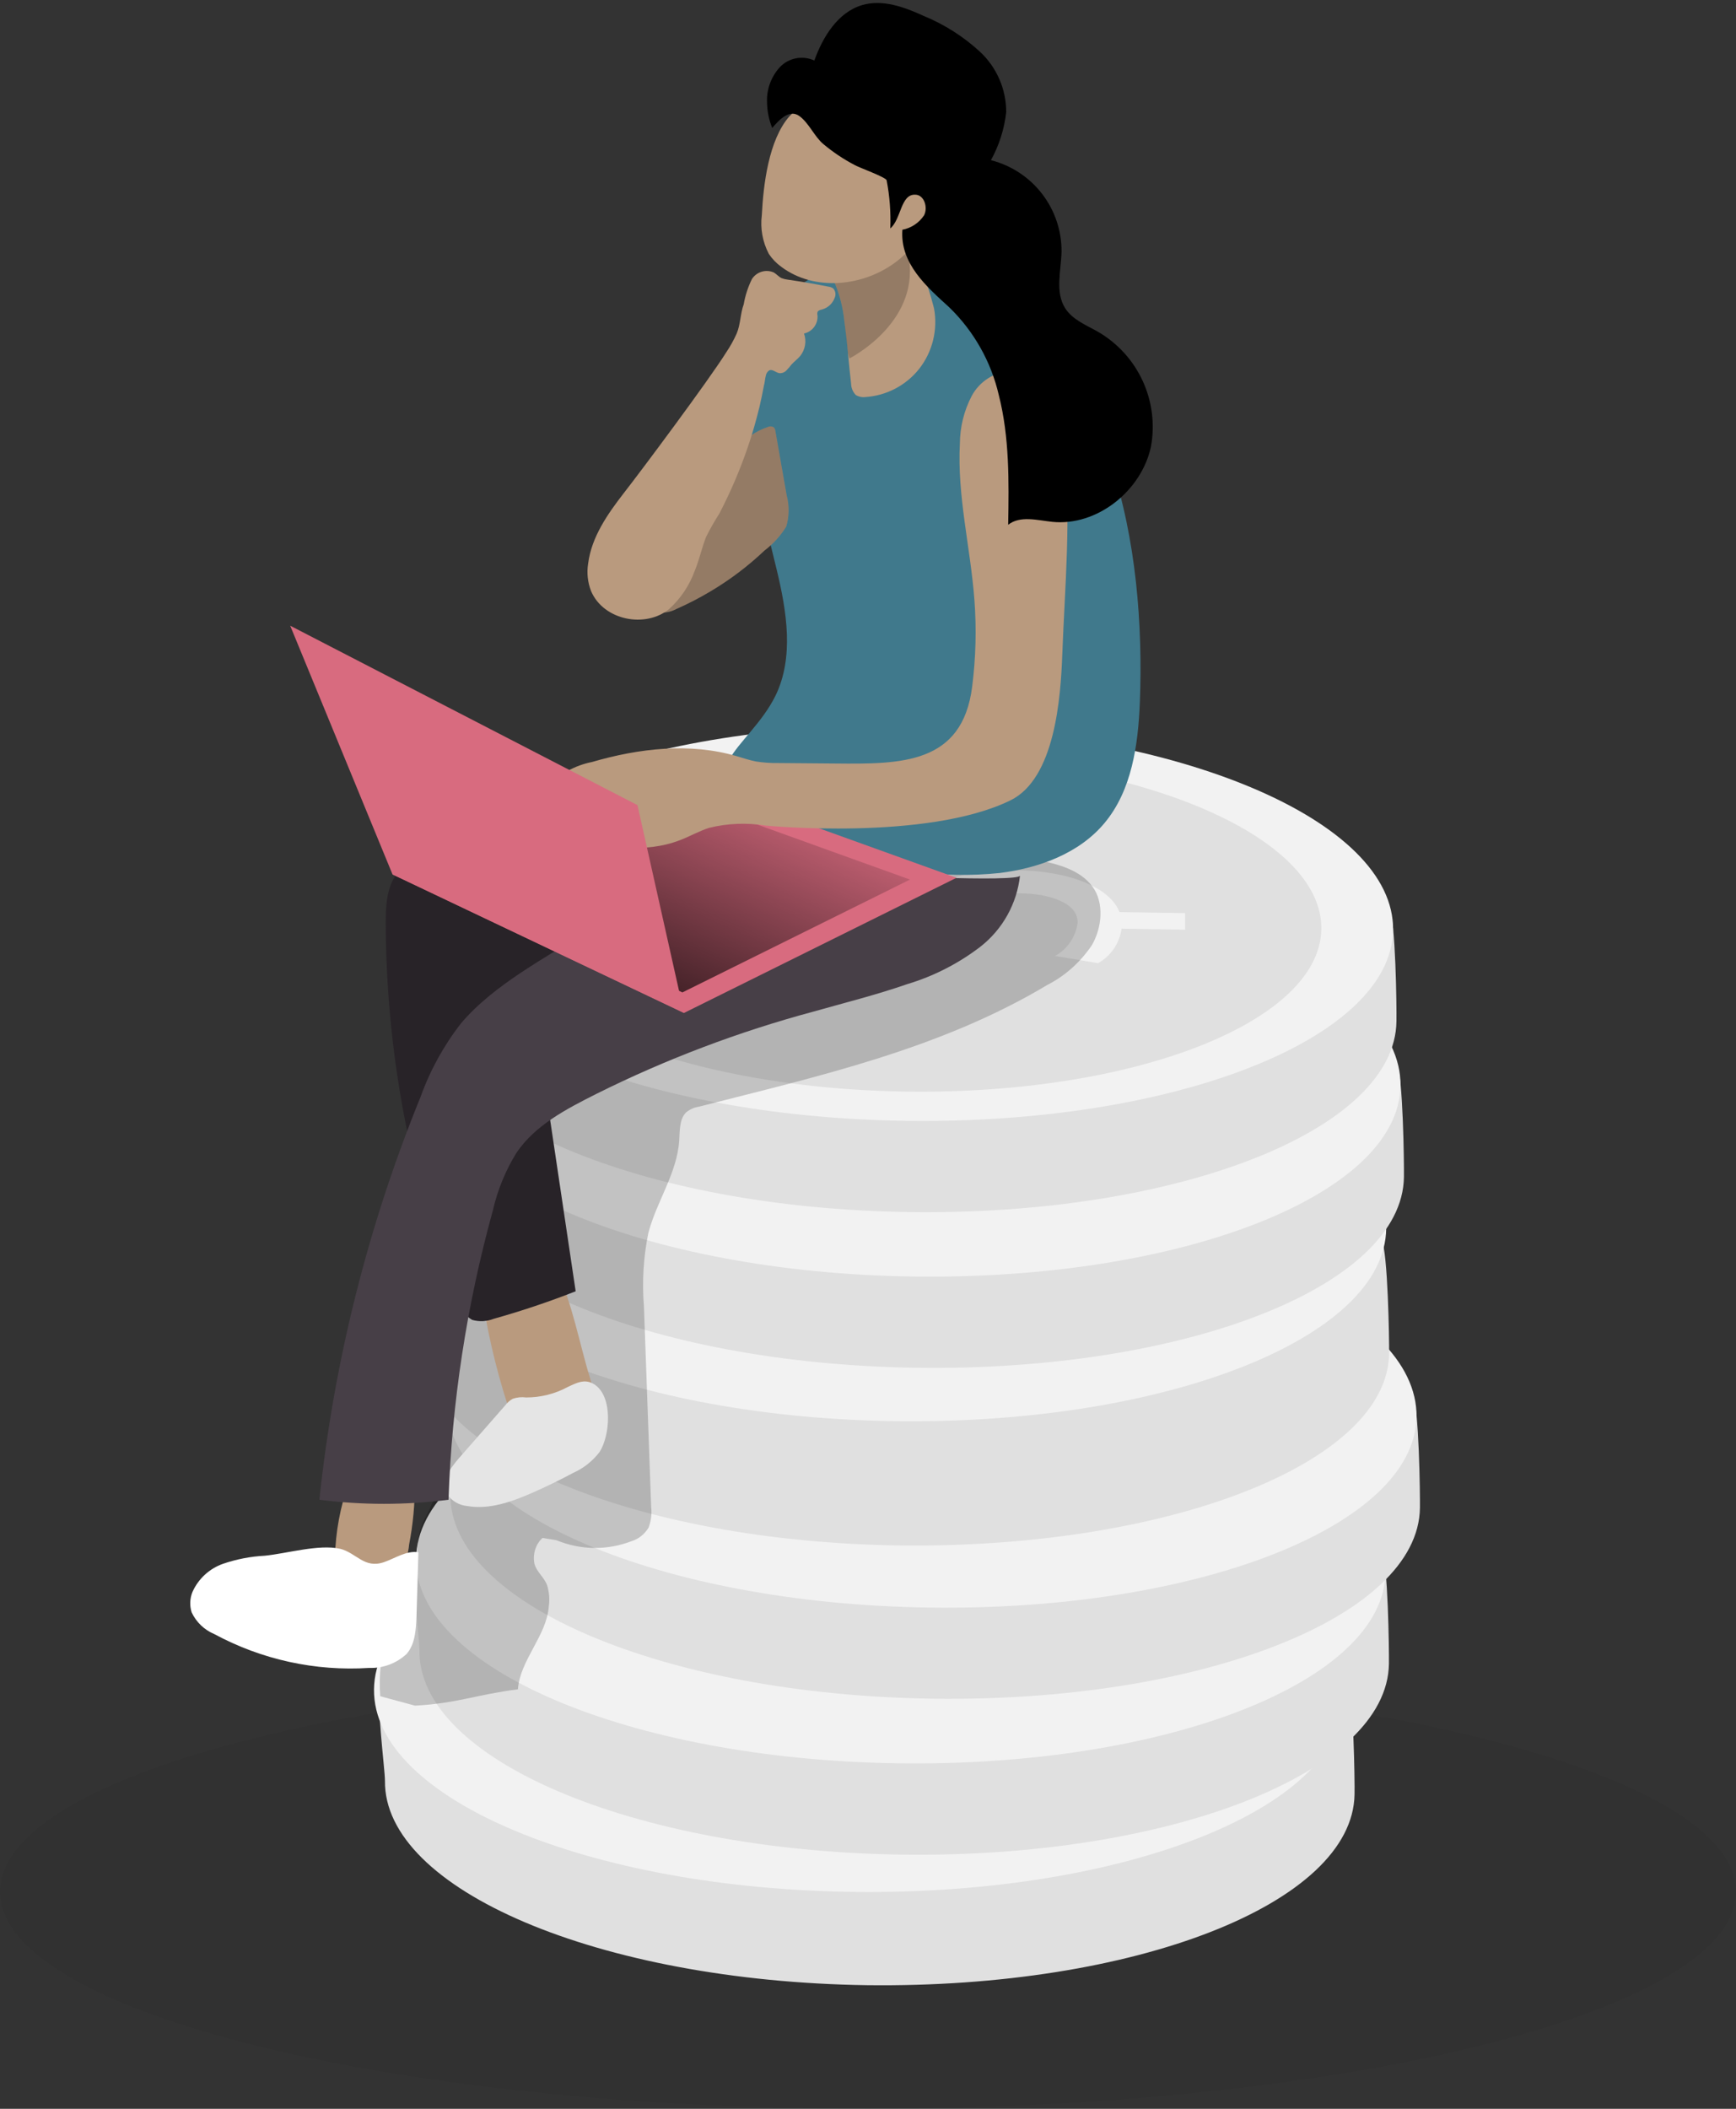 <svg width="224" height="272" viewBox="0 0 224 272" fill="none" xmlns="http://www.w3.org/2000/svg">
<rect x="0" y="0" width="224" height="272" fill="#333333" stroke="none"/>
<path opacity="0.39" d="M112 272C173.856 272 224 259.464 224 244C224 228.536 173.856 216 112 216C50.144 216 0 228.536 0 244C0 259.464 50.144 272 112 272Z" fill="black" fill-opacity="0.1"/>
<path d="M111.868 256.056C77.333 255.56 49.489 243.735 49.671 229.673C49.671 228.101 48.461 219.25 49.175 217.848C54.62 206.011 81.847 204.548 112.582 205.055C142.834 205.491 168.185 205.055 173.848 216.723C174.659 218.392 174.816 229.746 174.78 231.438C174.562 245.537 146.404 256.479 111.868 256.056Z" fill="#E0E0E0"/>
<path d="M173.35 219.15C173.49 205.067 145.601 193.372 111.058 193.029C76.515 192.686 48.399 203.823 48.259 217.906C48.118 231.989 76.007 243.683 110.55 244.027C145.093 244.37 173.21 233.232 173.35 219.15Z" fill="#F2F2F2"/>
<path d="M116.306 239.214C81.758 238.719 53.914 226.918 54.12 212.819C54.12 211.26 52.91 202.397 53.624 200.994C59.069 189.169 86.296 187.779 117.032 188.202C147.283 188.649 172.622 188.202 178.273 199.87C179.108 201.538 179.241 212.892 179.217 214.585C179.036 228.647 150.841 239.698 116.306 239.214Z" fill="#E0E0E0"/>
<path d="M178.771 202.832C178.973 188.75 151.135 176.934 116.594 176.44C82.053 175.946 53.888 186.961 53.687 201.043C53.485 215.125 81.322 226.941 115.863 227.435C150.405 227.929 178.569 216.914 178.771 202.832Z" fill="#F2F2F2"/>
<path d="M120.306 219.103C85.758 218.607 57.914 206.807 58.12 192.72C58.12 191.161 56.91 182.298 57.624 180.895C63.069 169.058 90.296 167.68 121.032 168.103C151.283 168.538 176.622 168.103 182.273 179.771C183.108 181.439 183.241 192.793 183.217 194.486C183.036 208.584 154.841 219.599 120.306 219.103Z" fill="#E0E0E0"/>
<path d="M182.773 182.745C182.975 168.663 155.137 156.847 120.596 156.353C86.055 155.859 57.89 166.874 57.688 180.956C57.487 195.038 85.324 206.854 119.865 207.348C154.407 207.842 182.571 196.827 182.773 182.745Z" fill="#F2F2F2"/>
<path d="M116.378 199.344C81.83 198.921 53.962 187.156 54.12 173.082C54.12 171.522 52.91 162.672 53.599 161.257C59.02 149.42 86.271 147.957 116.971 148.332C147.222 148.706 172.634 148.211 178.273 159.867C179.084 161.535 179.265 172.889 179.241 174.581C179.059 188.68 150.925 199.683 116.378 199.344Z" fill="#E0E0E0"/>
<path d="M178.866 158.435C179.007 144.353 151.118 132.658 116.575 132.315C82.032 131.971 53.916 143.109 53.775 157.192C53.635 171.275 81.524 182.969 116.067 183.313C150.61 183.656 178.726 172.518 178.866 158.435Z" fill="#F2F2F2"/>
<path d="M118.242 176.419C83.694 175.924 55.85 164.123 56.068 150.024C56.068 148.465 54.858 139.614 55.572 138.199C61.017 126.374 88.244 124.996 118.968 125.407C149.22 125.854 174.558 125.407 180.222 137.087C181.044 138.743 181.178 150.109 181.153 151.802C180.972 165.936 152.789 176.915 118.242 176.419Z" fill="#E0E0E0"/>
<path d="M180.705 140.046C180.907 125.964 153.07 114.148 118.529 113.654C83.987 113.16 55.823 124.175 55.621 138.257C55.419 152.339 83.257 164.155 117.798 164.649C152.339 165.143 180.504 154.128 180.705 140.046Z" fill="#F2F2F2"/>
<path d="M117.274 156.336C82.739 155.84 54.895 144.039 55.1 129.941C55.1 128.381 53.89 119.518 54.604 118.116C60.05 106.291 87.276 104.912 118.012 105.323C148.264 105.771 173.591 105.323 179.254 116.991C180.089 118.66 180.222 130.026 180.186 131.718C180.053 145.805 151.822 156.832 117.274 156.336Z" fill="#E0E0E0"/>
<path d="M179.75 119.965C179.952 105.883 152.115 94.067 117.573 93.573C83.032 93.079 54.868 104.095 54.666 118.177C54.464 132.258 82.302 144.075 116.843 144.569C151.384 145.063 179.549 134.047 179.75 119.965Z" fill="#F2F2F2"/>
<path d="M170.494 119.833C170.666 107.834 146.948 97.766 117.519 97.345C88.09 96.924 64.093 106.31 63.922 118.309C63.75 130.308 87.467 140.376 116.896 140.796C146.326 141.217 170.322 131.832 170.494 119.833Z" fill="#E0E0E0"/>
<path d="M83.597 116.532L92.068 116.653C92.238 115.542 92.673 114.489 93.337 113.582C94 112.675 94.872 111.941 95.879 111.442L101.53 112.336C100.556 112.79 99.709 113.476 99.063 114.334C98.418 115.193 97.993 116.197 97.828 117.257C97.828 119.676 101.252 121.429 106.044 121.477C107.906 121.629 109.778 121.372 111.529 120.724C113.281 120.077 114.87 119.054 116.184 117.729C118.064 115.769 120.363 114.258 122.909 113.31C125.454 112.361 128.182 112 130.887 112.252C137.905 112.252 143.23 114.464 144.452 117.644L152.922 117.777V119.917L144.718 119.784C144.592 120.709 144.253 121.592 143.728 122.364C143.203 123.136 142.506 123.776 141.693 124.234L136.139 123.303C136.931 122.861 137.608 122.239 138.115 121.487C138.621 120.735 138.943 119.874 139.055 118.974C139.055 116.375 135.219 115.274 131.794 115.226C129.971 115.128 128.15 115.45 126.472 116.167C124.793 116.884 123.302 117.977 122.114 119.361C118.484 122.856 114.079 124.573 106.468 124.573C99.764 124.573 93.435 122.493 92.152 118.926L83.488 118.781L83.597 116.532Z" fill="#F2F2F2"/>
<path d="M140.852 121.965C142.212 119.686 142.512 116.405 140.938 114.319C137.832 110.195 129.681 110.882 125.182 109.64C120.191 108.241 115.018 109.049 110.969 112.92C109.898 113.994 108.902 115.236 107.756 116.261C106.075 117.632 104.247 118.758 102.315 119.613L69.84 135.833C67.109 137.208 64.088 138.921 63.221 142.141C62.853 144.069 62.916 146.071 63.403 147.965L58.804 169.416C57.034 178.891 57.034 184.377 57.476 191.359C55.91 193.012 55.938 193.783 54.821 195.847C53.295 198.664 54.019 202.262 53.553 204.459C50.395 208.315 48.625 213.301 49.067 218.787L53.553 220C59.042 219.697 61.36 218.595 66.826 217.891C67.095 214.134 70.531 210.992 70.808 207.22C70.944 206.294 70.869 205.344 70.591 204.459C70.22 203.452 69.279 202.783 68.966 201.736C68.838 201.122 68.867 200.48 69.05 199.884C69.234 199.289 69.564 198.764 70.001 198.37L71.8 198.664C74.935 199.954 78.368 199.992 81.525 198.772C82.393 198.503 83.15 197.902 83.668 197.072C84.006 196.23 84.128 195.299 84.021 194.383L83.089 168.515C82.831 165.341 83.022 162.142 83.657 159.036C84.728 154.936 87.352 151.366 87.641 147.109C87.716 145.903 87.652 144.348 88.519 143.491C88.993 143.101 89.545 142.848 90.126 142.756C105.517 138.824 121.273 135.351 135.197 127.006C137.42 125.872 139.362 124.141 140.852 121.965Z" fill="black" fill-opacity="0.2"/>
<path d="M76.168 177.87C76.797 179.926 77.378 182.344 76.168 184.073C75.58 184.809 74.801 185.369 73.917 185.693C72.889 186.199 71.738 186.403 70.598 186.281C69.458 186.159 68.377 185.716 67.479 185.004C66.532 183.956 65.862 182.689 65.531 181.316C63.906 176.304 62.732 171.157 62.022 165.936C61.918 165.455 61.943 164.954 62.094 164.485C62.356 163.979 62.783 163.578 63.304 163.349C66.051 161.874 70.335 160.689 71.872 163.965C73.868 168.161 74.776 173.372 76.168 177.87Z" fill="#B99A7E"/>
<path d="M43.218 200.928C43.166 201.311 43.208 201.701 43.339 202.065C43.542 202.431 43.844 202.732 44.21 202.935C45.335 203.723 46.661 204.176 48.034 204.241C48.725 204.268 49.413 204.134 50.044 203.849C50.674 203.563 51.229 203.134 51.664 202.597C52.302 201.578 52.688 200.421 52.789 199.223C53.288 196.641 53.535 194.018 53.527 191.388C53.544 191.204 53.523 191.018 53.467 190.842C53.411 190.665 53.32 190.502 53.201 190.36C53.002 190.212 52.769 190.116 52.523 190.082C50.369 189.635 46.122 188.498 45.033 191.158C43.908 194.297 43.295 197.595 43.218 200.928Z" fill="#B99A7E"/>
<path d="M67.89 180.252C67.308 180.172 66.716 180.23 66.16 180.422C65.781 180.633 65.451 180.921 65.192 181.268L59.25 188.051C58.101 189.357 56.83 191.158 57.689 192.706C57.973 193.137 58.35 193.498 58.791 193.764C59.233 194.029 59.729 194.193 60.243 194.242C63.074 194.75 65.942 193.734 68.592 192.585C70.419 191.787 72.222 190.905 73.989 189.961C75.32 189.361 76.481 188.439 77.365 187.277C78.721 185.173 79.12 180.143 76.7 178.572C75.49 177.786 74.425 178.354 73.263 178.898C71.613 179.789 69.766 180.254 67.89 180.252Z" fill="white"/>
<path d="M34.166 200.662C32.332 200.757 30.519 201.107 28.781 201.702C27.912 202.007 27.114 202.486 26.436 203.11C25.757 203.734 25.213 204.489 24.837 205.329C24.493 206.168 24.455 207.101 24.728 207.965C25.321 209.231 26.365 210.232 27.656 210.77C33.769 214.069 40.689 215.582 47.622 215.135C49.411 215.199 51.152 214.551 52.463 213.334C53.588 212.04 53.673 210.154 53.745 208.425L53.987 200.215C52.438 199.973 51.011 200.989 49.534 201.496C46.993 202.367 45.989 200.287 43.883 199.767C41.124 199.151 36.974 200.384 34.166 200.662Z" fill="white"/>
<path d="M67.89 180.252C67.308 180.172 66.716 180.23 66.16 180.422C65.781 180.633 65.451 180.921 65.192 181.268L59.25 188.051C58.101 189.357 56.83 191.158 57.689 192.706C57.973 193.137 58.35 193.498 58.791 193.764C59.233 194.029 59.729 194.193 60.243 194.242C63.074 194.75 65.942 193.734 68.592 192.585C70.419 191.787 72.222 190.905 73.989 189.961C75.32 189.361 76.481 188.439 77.365 187.277C78.721 185.173 79.12 180.143 76.7 178.572C75.49 177.786 74.425 178.354 73.263 178.898C71.613 179.789 69.766 180.254 67.89 180.252Z" fill="url(#paint0_linear)" fill-opacity="0.1"/>
<path d="M34.166 200.662C32.332 200.757 30.519 201.107 28.781 201.702C27.912 202.007 27.114 202.486 26.436 203.11C25.757 203.734 25.213 204.489 24.837 205.329C24.493 206.168 24.455 207.101 24.728 207.965C25.321 209.231 26.365 210.232 27.656 210.77C33.769 214.069 40.689 215.582 47.622 215.135C49.411 215.199 51.152 214.551 52.463 213.334C53.588 212.04 53.673 210.154 53.745 208.425L53.987 200.215C52.438 199.973 51.011 200.989 49.534 201.496C46.993 202.367 45.989 200.287 43.883 199.767C41.124 199.151 36.974 200.384 34.166 200.662Z" fill="url(#paint1_linear)"/>
<path d="M56.116 110.015C54.361 110.373 52.74 111.21 51.433 112.433C49.908 114.15 49.775 116.689 49.775 118.999C49.815 135.584 52.899 152.022 58.875 167.496C59.166 168.646 59.901 169.633 60.92 170.241C61.833 170.505 62.808 170.458 63.691 170.108C67.279 169.103 70.813 167.917 74.279 166.553L69.584 135.031C69.365 134.154 69.415 133.231 69.73 132.383C70.071 131.772 70.557 131.253 71.145 130.872C76.501 126.914 82.166 123.392 88.086 120.341C92.781 117.922 98.166 115.166 99.461 109.979C99.721 109.107 99.772 108.187 99.611 107.292C99.449 106.397 99.078 105.553 98.529 104.828C97.788 104.081 96.909 103.485 95.94 103.075C92.818 101.515 88.885 99.508 85.291 99.882C82.423 100.185 81.322 101.865 78.914 103.111C72.174 106.605 63.34 107.899 56.116 110.015Z" fill="#282328"/>
<path d="M59.481 131.997C57.258 134.854 55.502 138.045 54.278 141.452C47.496 158.082 43.097 175.585 41.209 193.444C46.741 194.145 52.34 194.145 57.872 193.444C58.307 180.825 60.228 168.301 63.595 156.13C64.19 153.52 65.208 151.025 66.608 148.743C69.028 145.115 73.119 143.024 77.003 141.065C85.941 136.618 95.301 133.074 104.943 130.485C109.009 129.336 113.111 128.309 117.044 126.942C120.467 125.919 123.674 124.28 126.507 122.106C127.928 120.994 129.112 119.61 129.989 118.034C130.866 116.457 131.419 114.722 131.613 112.929C131.553 113.836 111.405 112.844 109.53 112.639C103.213 111.962 95.759 108.286 89.515 110.873C84.675 112.905 80.161 117.137 75.769 120.063C70.372 123.617 63.789 126.918 59.481 131.997Z" fill="#473F47"/>
<path d="M106.94 109.398C104.027 108.257 101.197 106.916 98.469 105.384C88.099 99.592 96.594 96.739 100.055 89.75C102.475 84.805 101.519 78.868 100.224 73.5C97.973 64.056 94.96 54.287 97.138 44.831C97.421 43.3 98.023 41.846 98.905 40.563C99.538 39.772 100.265 39.061 101.071 38.447C103.259 36.546 105.771 35.055 108.489 34.046C113.716 32.329 119.513 33.587 124.426 36.09C143.726 45.908 147.84 70.743 147.078 90.584C146.86 96.098 146.037 101.938 142.528 106.146C139.237 110.099 134.058 111.961 129.012 112.602C121.502 113.385 113.916 112.284 106.94 109.398Z" fill="#40798C"/>
<path d="M88.257 130.654L123.421 113.219L82.714 98.564L50.648 112.784L88.257 130.654Z" fill="#D86B7F"/>
<path d="M88.051 128.006L117.419 113.449L83.428 101.212L56.649 113.086L88.051 128.006Z" fill="url(#paint2_linear)" fill-opacity="0.7"/>
<path d="M87.251 78.558C86.562 78.927 85.776 79.074 85 78.981C85.132 75.662 85.832 72.391 87.069 69.308C88.34 66.624 90.409 64.399 92.127 61.968C93.037 60.565 94.019 59.209 95.068 57.906C96.103 56.573 97.515 55.583 99.121 55.065C99.245 55.009 99.382 54.989 99.516 55.006C99.651 55.023 99.778 55.077 99.884 55.161C99.973 55.277 100.027 55.415 100.041 55.56L101.505 63.891C101.861 65.217 101.84 66.615 101.445 67.929C100.705 69.119 99.753 70.164 98.638 71.013C96.497 73.041 94.135 74.821 91.595 76.321C90.194 77.153 88.743 77.9 87.251 78.558Z" fill="#B99A7E"/>
<path d="M87.251 78.558C86.562 78.927 85.776 79.074 85 78.981C85.132 75.662 85.832 72.391 87.069 69.308C88.34 66.624 90.409 64.399 92.127 61.968C93.037 60.565 94.019 59.209 95.068 57.906C96.103 56.573 97.515 55.583 99.121 55.065C99.245 55.009 99.382 54.989 99.516 55.006C99.651 55.023 99.778 55.077 99.884 55.161C99.973 55.277 100.027 55.415 100.041 55.56L101.505 63.891C101.861 65.217 101.84 66.615 101.445 67.929C100.705 69.119 99.753 70.164 98.638 71.013C96.497 73.041 94.135 74.821 91.595 76.321C90.194 77.153 88.743 77.9 87.251 78.558Z" fill="url(#paint3_linear)" fill-opacity="0.2"/>
<path d="M118.593 47.588C117.751 48.645 116.697 49.513 115.498 50.138C114.3 50.763 112.984 51.13 111.635 51.216C111.213 51.267 110.787 51.173 110.425 50.95C110.045 50.556 109.828 50.033 109.82 49.487C109.699 48.398 109.542 46.996 109.421 45.605C109.3 44.215 109.082 42.51 108.937 41.325C108.611 38.17 107.413 35.168 105.476 32.656C105.083 32.106 104.623 31.607 104.108 31.169C100.769 28.158 114.37 29.343 116.209 25.256C118.278 27.916 118.097 31.676 119.004 34.929C119.593 36.514 120.098 38.128 120.517 39.765C120.771 41.131 120.73 42.535 120.398 43.884C120.067 45.233 119.451 46.496 118.593 47.588Z" fill="#B99A7E"/>
<path d="M109.602 46.234L109.421 45.593C109.239 44.046 109.082 42.498 108.937 41.313C108.611 38.158 107.413 35.156 105.476 32.644L105.379 32.305C105.379 32.305 116.161 25.244 117.31 33.514C118.46 41.785 109.602 46.234 109.602 46.234Z" fill="url(#paint4_linear)" fill-opacity="0.2"/>
<path d="M98.3 27.747C98.081 29.469 98.398 31.216 99.207 32.752C99.637 33.395 100.178 33.956 100.804 34.409C105.088 37.637 111.526 36.984 115.785 33.647C120.045 30.31 122.247 24.76 122.477 19.331C122.586 16.502 122.138 13.467 120.238 11.399C119.184 10.379 117.891 9.638 116.477 9.245C115.063 8.852 113.573 8.82 112.143 9.151C108.226 10.05 104.659 12.076 101.881 14.979C99.171 18.026 98.493 23.878 98.3 27.747Z" fill="#B99A7E"/>
<path d="M137.07 55.992C137.167 56.596 137.24 57.201 137.3 57.805C138.256 66.741 137.397 75.543 137.07 84.406C136.865 89.919 136.151 100.414 130.379 103.232C119.585 108.516 98.772 106.484 98.772 106.484C96.356 106.094 93.887 106.192 91.511 106.774C90.216 107.186 89.03 107.875 87.76 108.358C83.21 110.136 78.079 109.241 73.336 108.358C72.507 108.254 71.708 107.983 70.988 107.56C69.125 106.351 69.209 103.292 70.601 101.515C72.138 99.854 74.164 98.724 76.385 98.286C82.436 96.521 89.03 95.747 95.105 97.549C95.904 97.779 96.702 98.057 97.525 98.214C98.481 98.367 99.449 98.435 100.417 98.419L107.774 98.48C116.245 98.564 124.171 98.601 125.441 88.565C125.913 84.856 126.01 81.109 125.732 77.381C125.224 70.634 123.493 63.96 123.856 57.213C123.869 55.083 124.388 52.986 125.369 51.095C125.865 50.162 126.594 49.373 127.484 48.804C128.374 48.234 129.396 47.903 130.451 47.842C131.555 47.93 132.616 48.305 133.531 48.928C134.446 49.551 135.182 50.402 135.667 51.397C136.399 52.835 136.874 54.39 137.07 55.992Z" fill="#B99A7E"/>
<path d="M98.82 48.435C98.844 48.296 98.898 48.163 98.977 48.047C99.056 47.93 99.16 47.831 99.28 47.758C99.704 47.6 100.103 48.06 100.563 48.132C100.731 48.145 100.899 48.12 101.056 48.059C101.213 47.998 101.354 47.904 101.47 47.782C101.704 47.542 101.923 47.288 102.124 47.02C102.475 46.633 102.91 46.319 103.249 45.92C103.571 45.518 103.786 45.041 103.873 44.533C103.96 44.025 103.916 43.504 103.745 43.018C104.264 42.904 104.724 42.608 105.043 42.185C105.363 41.761 105.52 41.238 105.488 40.708C105.446 40.554 105.446 40.391 105.488 40.237C105.597 40.019 105.863 39.971 106.093 39.91C106.461 39.805 106.798 39.615 107.078 39.354C107.358 39.093 107.572 38.77 107.702 38.411C107.792 38.213 107.821 37.992 107.787 37.778C107.752 37.563 107.656 37.362 107.509 37.202C107.325 37.076 107.113 36.997 106.891 36.972C105.137 36.622 103.382 36.319 101.616 36.065C101.351 36.032 101.09 35.968 100.841 35.872C100.466 35.691 100.2 35.352 99.849 35.147C99.352 34.926 98.793 34.892 98.273 35.049C97.753 35.207 97.308 35.546 97.017 36.005C96.513 37.029 96.159 38.121 95.965 39.245C95.517 40.455 95.565 41.809 95.057 43.018C94.68 43.861 94.231 44.67 93.714 45.436C91.451 49.063 82.496 61.046 80.512 63.573C78.394 66.305 76.325 69.268 75.889 72.689C75.697 73.883 75.826 75.106 76.264 76.232C77.874 80.029 83.295 81.069 86.356 78.542C87.845 77.182 88.979 75.481 89.66 73.584C90.241 72.169 90.555 70.682 91.1 69.268C91.623 68.222 92.201 67.205 92.83 66.221C94.248 63.493 95.462 60.664 96.461 57.757C97.066 56.004 97.574 54.226 98.01 52.425C98.215 51.518 98.409 50.611 98.578 49.692C98.675 49.426 98.699 48.882 98.82 48.435Z" fill="#B99A7E"/>
<path d="M37.445 80.706L82.254 103.848L88.256 130.654L50.647 112.784L37.445 80.706Z" fill="#D86B7F"/>
<path d="M114.406 23.261C114.799 25.304 114.957 27.385 114.877 29.464C116.305 28.255 116.196 25.026 118.096 25.111C119.234 25.111 119.766 26.743 119.234 27.771C118.916 28.253 118.505 28.666 118.025 28.985C117.545 29.305 117.005 29.526 116.438 29.633C116.112 33.998 119.585 36.996 122.489 39.644C125.664 42.724 127.883 46.654 128.878 50.962C130.257 56.379 130.185 62.061 130.088 67.684C131.637 66.475 133.827 67.103 135.775 67.309C141.523 67.901 147.259 63.355 148.505 57.636C149.035 54.771 148.669 51.812 147.457 49.161C146.244 46.511 144.244 44.299 141.729 42.824C140.18 41.942 138.389 41.252 137.433 39.741C136.126 37.674 136.901 34.977 136.973 32.486C136.998 29.781 136.113 27.145 134.461 25.002C132.809 22.858 130.485 21.329 127.862 20.661C128.922 18.744 129.592 16.636 129.834 14.459C129.835 12.998 129.535 11.552 128.952 10.213C128.369 8.873 127.516 7.667 126.446 6.672C124.318 4.716 121.859 3.152 119.185 2.053C116.68 0.904 113.873 -0.123 111.223 0.663C108.113 1.594 106.177 4.737 105.076 7.808C104.329 7.463 103.492 7.364 102.685 7.525C101.878 7.686 101.144 8.098 100.587 8.703C100.026 9.329 99.596 10.059 99.32 10.852C99.043 11.645 98.927 12.484 98.977 13.322C99.003 14.414 99.229 15.491 99.643 16.502C100.671 15.293 101.906 14.084 103.14 14.966C104.374 15.849 105.112 17.663 106.25 18.594C107.482 19.624 108.82 20.52 110.243 21.266C110.739 21.58 114.321 22.85 114.406 23.261Z" fill="black"/>
<defs>
<linearGradient id="paint0_linear" x1="3250.43" y1="3821.66" x2="3757.52" y2="4148.77" gradientUnits="userSpaceOnUse">
<stop offset="0.01"/>
<stop offset="0.13" stop-opacity="0.69"/>
<stop offset="0.25" stop-opacity="0.32"/>
<stop offset="1" stop-opacity="0"/>
</linearGradient>
<linearGradient id="paint1_linear" x1="3833.12" y1="4276.05" x2="3983.85" y2="3636.86" gradientUnits="userSpaceOnUse">
<stop offset="0.01"/>
<stop offset="0.13" stop-opacity="0.69"/>
<stop offset="0.25" stop-opacity="0.32"/>
<stop offset="1" stop-opacity="0"/>
</linearGradient>
<linearGradient id="paint2_linear" x1="81.19" y1="126.314" x2="94.737" y2="95.993" gradientUnits="userSpaceOnUse">
<stop/>
<stop offset="1" stop-opacity="0"/>
</linearGradient>
<linearGradient id="paint3_linear" x1="3263.73" y1="2253.42" x2="3768.38" y2="3022.48" gradientUnits="userSpaceOnUse">
<stop offset="0.01"/>
<stop offset="0.13" stop-opacity="0.69"/>
<stop offset="0.25" stop-opacity="0.32"/>
<stop offset="1" stop-opacity="0"/>
</linearGradient>
<linearGradient id="paint4_linear" x1="2388.15" y1="1562.15" x2="2735.73" y2="2107.76" gradientUnits="userSpaceOnUse">
<stop offset="0.01"/>
<stop offset="0.13" stop-opacity="0.69"/>
<stop offset="0.25" stop-opacity="0.32"/>
<stop offset="1" stop-opacity="0"/>
</linearGradient>
</defs>
</svg>
